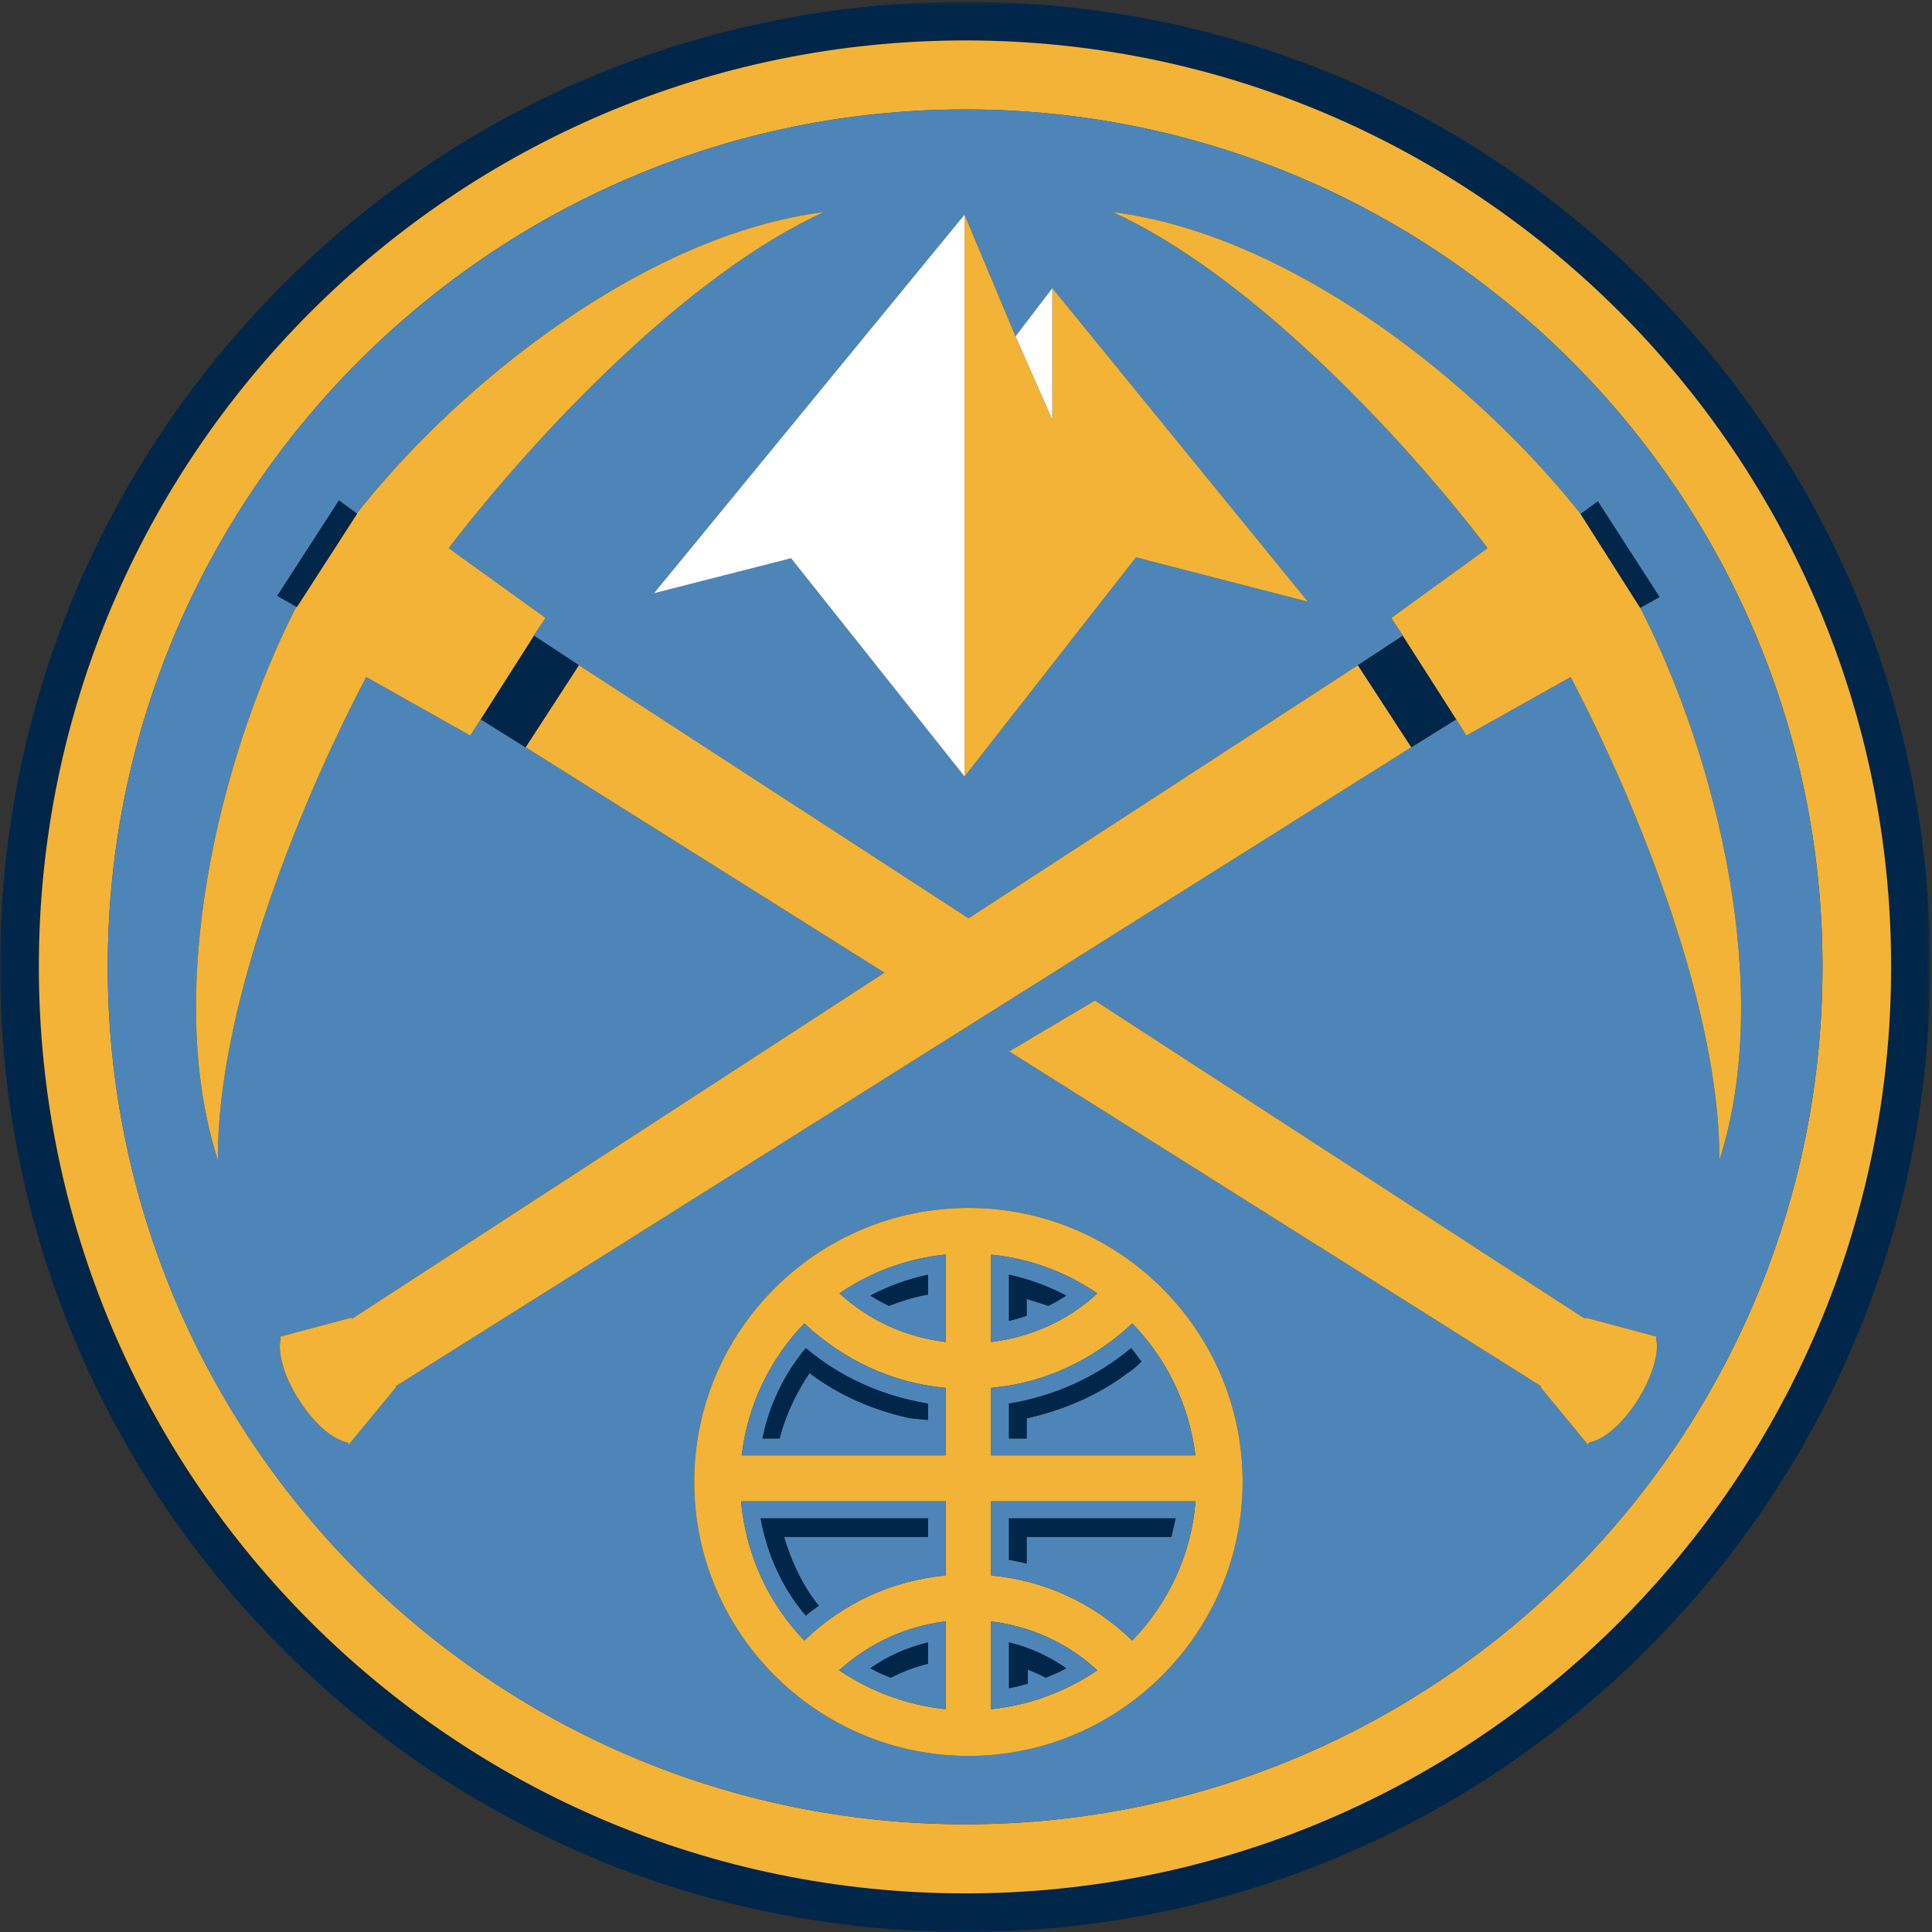 <?xml version="1.0" encoding="UTF-8" standalone="no"?>
<svg width="500px" height="500px" viewBox="0 0 500 500" version="1.1" xmlns="http://www.w3.org/2000/svg" xmlns:xlink="http://www.w3.org/1999/xlink">
    <rect x="0" y="0" width="500" height="500" fill="#333333" stroke="none"/>
    <!-- Generator: Sketch 39.1 (31720) - http://www.bohemiancoding.com/sketch -->
    <title>DEN</title>
    <desc>Created with Sketch.</desc>
    <defs>
        <polygon id="path-1" points="0.06 500 499.548 500 499.548 0.46 0.06 0.46"></polygon>
    </defs>
    <g id="NBA" stroke="none" stroke-width="1" fill="none" fill-rule="evenodd">
        <g id="DEN">
            <g id="DNuggets_2nd_pms">
                <g id="Group-3">
                    <mask id="mask-2" fill="white">
                        <use xlink:href="#path-1"></use>
                    </mask>
                    <g id="Clip-2"></g>
                    <path d="M249.836,490.004 C117.554,490.004 10.058,382.501 10.058,250.156 C10.058,118.069 117.554,10.463 249.836,10.463 C381.986,10.463 489.419,118.069 489.419,250.156 C489.419,382.501 381.986,490.004 249.836,490.004 L249.836,490.004 Z M426.335,73.712 C379.062,26.447 316.422,0.46 249.836,0.46 C183.157,0.46 120.4,26.447 73.135,73.712 C26.042,120.883 0,183.649 0,250.156 C0,316.819 26.042,379.561 73.135,426.755 C120.4,474.029 183.157,500 249.836,500 C387.569,500 499.548,387.974 499.548,250.156 C499.548,183.649 473.506,120.883 426.335,73.712 L426.335,73.712 Z" id="Fill-1" fill="#00264A" mask="url(#mask-2)"></path>
                </g>
                <path d="M249.836,472.119 C127.425,472.119 27.882,372.583 27.882,250.156 C27.882,127.846 127.425,28.318 249.836,28.318 C372.209,28.318 471.659,127.846 471.659,250.156 C471.659,372.583 372.209,472.119 249.836,472.119 L249.836,472.119 Z M249.836,10.463 C117.554,10.463 10.058,118.069 10.058,250.156 C10.058,382.501 117.554,490.004 249.836,490.004 C381.986,490.004 489.419,382.501 489.419,250.156 C489.419,118.069 381.986,10.463 249.836,10.463 L249.836,10.463 Z" id="Fill-4" fill="#F3B336"></path>
                <path d="M406.484,175.213 L379.507,190.353 L376.84,186.097 L376.793,186.112 L376.84,186.167 L365.253,193.387 L102.404,358.766 L102.483,359.024 L90.256,373.861 L89.922,373.3 C86.257,372.661 81.329,368.544 77.392,362.291 C73.431,356.249 71.762,349.894 72.652,346.424 L72.457,345.933 L90.912,341.006 L91.115,341.286 L228.894,251.724 L136.025,193.379 L135.986,193.387 L124.439,186.167 L124.47,186.112 L124.439,186.097 L121.695,190.353 L94.787,175.213 C76.456,210.041 56.06,262.256 56.395,300.266 C42.205,256.346 56.777,196.155 76.542,157.294 L76.722,157.03 L71.762,154.208 L87.716,129.522 L92.331,132.89 C119.269,98.686 167.485,60.637 213.215,54.89 C178.674,70.609 139.978,110.848 116.112,141.857 L141.171,159.907 L138.107,164.546 L138.177,164.577 L138.216,164.546 L147.837,170.861 L250.655,237.65 L355.68,169.38 L363.001,164.546 L363.032,164.577 L363.11,164.546 L360.085,159.907 L384.996,141.857 C361.308,110.848 322.457,70.609 287.994,54.89 C333.809,60.645 381.986,98.786 409.073,133.015 L413.525,129.756 L429.485,154.511 L424.487,157.294 C444.431,196.155 459.113,256.346 444.969,300.266 C445.212,262.256 424.745,210.041 406.484,175.213 L406.484,175.213 Z M423.855,362.291 C419.941,368.544 414.998,372.661 411.286,373.3 L410.928,373.861 L398.703,359.024 L398.843,358.766 L261.181,272.097 L283.363,258.943 L410.18,341.286 L410.359,341.006 L428.783,345.933 L428.581,346.424 C429.485,349.894 427.668,356.249 423.855,362.291 L423.855,362.291 Z M250.655,454.435 C211.546,454.435 179.664,422.6 179.664,383.491 C179.664,344.374 211.546,312.609 250.655,312.609 C289.687,312.609 321.591,344.374 321.591,383.491 C321.591,422.6 289.687,454.435 250.655,454.435 L250.655,454.435 Z M262.818,87.045 L272.346,74.562 L338.511,155.736 L293.99,144.243 L249.626,200.957 L204.724,144.477 L169.255,153.529 L249.626,55.545 L262.818,87.045 L262.818,87.045 Z M249.836,28.318 C127.425,28.318 27.882,127.846 27.882,250.156 C27.882,372.583 127.425,472.119 249.836,472.119 C372.209,472.119 471.659,372.583 471.659,250.156 C471.659,127.846 372.209,28.318 249.836,28.318 L249.836,28.318 Z" id="Fill-5" fill="#4D85B9"></path>
                <path d="M256.495,376.646 L256.495,359.173 C270.287,357.972 282.957,351.96 293.023,342.503 C301.802,351.492 307.744,363.422 309.358,376.646 L256.495,376.646 L256.495,376.646 Z M293.023,424.573 C283.075,414.858 270.287,409.01 256.495,407.716 L256.495,388.551 L309.404,388.551 C308.305,402.484 302.262,414.99 293.023,424.573 L293.023,424.573 Z M256.495,442.334 L256.495,419.614 C266.763,420.885 276.33,425.197 283.979,432.268 C275.94,437.719 266.631,441.266 256.495,442.334 L256.495,442.334 Z M256.495,324.695 C266.631,325.708 275.94,329.233 283.979,334.722 C276.33,341.824 266.763,346.035 256.495,347.305 L256.495,324.695 L256.495,324.695 Z M244.722,347.305 C234.469,346.035 224.988,341.824 217.253,334.722 C225.252,329.233 234.609,325.708 244.722,324.671 L244.722,347.305 L244.722,347.305 Z M244.722,376.646 L191.968,376.646 C193.496,363.422 199.445,351.492 208.154,342.503 C218.282,351.96 230.991,357.972 244.722,359.173 L244.722,376.646 L244.722,376.646 Z M244.722,407.716 C230.991,409.01 218.173,414.858 208.154,424.573 C198.93,414.99 193.067,402.484 191.78,388.551 L244.722,388.551 L244.722,407.716 L244.722,407.716 Z M244.722,442.334 C234.609,441.258 225.252,437.719 217.16,432.268 C224.988,425.197 234.469,420.885 244.722,419.614 L244.722,442.334 L244.722,442.334 Z M250.655,312.609 C211.546,312.609 179.664,344.374 179.664,383.491 C179.664,422.6 211.546,454.435 250.655,454.435 C289.687,454.435 321.591,422.6 321.591,383.491 C321.591,344.374 289.687,312.609 250.655,312.609 L250.655,312.609 Z" id="Fill-6" fill="#F3B336"></path>
                <path d="M424.487,157.294 L409.073,133.015 C381.986,98.786 333.809,60.645 287.994,54.89 C322.457,70.609 361.308,110.848 384.996,141.857 L360.085,159.907 L363.11,164.546 L363.032,164.577 L376.793,186.112 L376.84,186.097 L379.507,190.353 L406.484,175.213 C424.745,210.041 445.212,262.256 444.969,300.266 C459.113,256.346 444.431,196.155 424.487,157.294" id="Fill-7" fill="#F3B336"></path>
                <path d="M138.107,164.546 L141.171,159.907 L116.112,141.857 C139.978,110.848 178.674,70.609 213.215,54.89 C167.485,60.637 119.269,98.686 92.331,132.89 L92.409,132.929 L76.83,157.092 L76.722,157.03 L76.542,157.294 C56.777,196.155 42.205,256.346 56.395,300.266 C56.06,262.256 76.456,210.041 94.787,175.213 L121.695,190.353 L124.439,186.097 L124.47,186.112 L138.177,164.577 L138.107,164.546" id="Fill-8" fill="#F3B336"></path>
                <path d="M355.68,169.38 L250.655,237.65 L147.837,170.861 L149.802,172.156 L136.025,193.379 L228.894,251.724 L91.115,341.286 L90.912,341.006 L72.457,345.933 L72.652,346.424 C71.762,349.894 73.431,356.249 77.392,362.291 C81.329,368.544 86.257,372.661 89.922,373.3 L90.256,373.861 L102.483,359.024 L102.404,358.766 L365.253,193.387 L351.43,172.156 L355.68,169.38" id="Fill-9" fill="#F3B336"></path>
                <path d="M410.359,341.006 L410.18,341.286 L283.363,258.943 L261.181,272.097 L398.843,358.766 L398.703,359.024 L410.928,373.861 L411.286,373.3 C414.998,372.661 419.941,368.544 423.855,362.291 C427.668,356.249 429.485,349.894 428.581,346.424 L428.783,345.933 L410.359,341.006" id="Fill-10" fill="#F3B336"></path>
                <polyline id="Fill-11" fill="#00264A" points="92.409 132.929 92.331 132.89 87.716 129.522 71.762 154.208 76.722 157.03 76.83 157.092 92.409 132.929"></polyline>
                <polyline id="Fill-12" fill="#00264A" points="147.837 170.861 138.216 164.546 138.177 164.577 124.47 186.112 124.439 186.167 135.986 193.387 136.025 193.379 149.802 172.156 147.837 170.861"></polyline>
                <polyline id="Fill-13" fill="#00264A" points="429.485 154.511 413.525 129.756 409.073 133.015 424.487 157.294 429.485 154.511"></polyline>
                <polyline id="Fill-14" fill="#00264A" points="363.001 164.546 355.68 169.38 351.43 172.156 365.253 193.387 376.84 186.167 376.793 186.112 363.032 164.577 363.001 164.546"></polyline>
                <polyline id="Fill-15" fill="#F3B336" points="293.99 144.243 338.511 155.736 272.346 74.562 272.346 108.642 262.818 87.045 249.626 55.545 249.626 200.957 293.99 144.243"></polyline>
                <polyline id="Fill-16" fill="#FFFFFF" points="272.346 74.562 262.818 87.045 272.346 108.642 272.346 74.562"></polyline>
                <path d="M295.401,352.373 C294.388,353.395 293.195,354.479 291.791,355.359 C284.104,361.137 275.075,365.004 265.696,367.055 L265.696,372.286 L261.126,372.286 L261.126,363.243 C272.821,361.316 283.597,356.521 292.75,348.896 C293.296,349.52 294.988,351.859 295.058,351.96 C295.3,352.085 295.401,352.264 295.401,352.373 L295.401,352.373 Z M256.495,359.173 L256.495,376.646 L309.358,376.646 C307.744,363.422 301.802,351.492 293.023,342.503 C282.957,351.96 270.287,357.972 256.495,359.173 L256.495,359.173 Z" id="Fill-17" fill="#4D85B9"></path>
                <path d="M265.696,336.172 L265.696,340.499 C264.315,341.006 262.741,341.489 261.126,341.824 L261.126,329.895 C266.326,331.026 271.262,332.85 275.94,335.298 C274.381,336.288 272.954,337.17 271.262,337.949 C269.461,337.27 267.457,336.733 265.696,336.172 L265.696,336.172 Z M256.495,324.695 L256.495,347.305 C266.763,346.035 276.33,341.824 283.979,334.722 C275.94,329.233 266.631,325.708 256.495,324.695 L256.495,324.695 Z" id="Fill-18" fill="#4D85B9"></path>
                <path d="M240.168,335.033 C236.683,335.626 233.237,336.733 230.056,337.949 C228.387,337.17 226.866,336.288 225.252,335.298 C229.876,332.85 234.905,331.026 240.168,329.895 L240.168,335.033 L240.168,335.033 Z M244.722,347.305 L244.722,324.671 C234.609,325.708 225.252,329.233 217.253,334.722 C224.988,341.824 234.469,346.035 244.722,347.305 L244.722,347.305 Z" id="Fill-19" fill="#4D85B9"></path>
                <path d="M240.168,363.243 L240.168,367.484 L235.607,367.055 C226.056,365.004 217.16,361.137 209.511,355.359 C207.063,358.845 203.554,365.215 201.76,372.286 L197.339,372.286 C199.079,363.578 202.922,355.664 208.536,348.896 C217.596,356.521 228.387,361.316 240.168,363.243 L240.168,363.243 Z M191.968,376.646 L244.722,376.646 L244.722,359.173 C230.991,357.972 218.282,351.96 208.154,342.503 C199.445,351.492 193.496,363.422 191.968,376.646 L191.968,376.646 Z" id="Fill-20" fill="#4D85B9"></path>
                <path d="M240.168,397.759 L202.922,397.759 C204.248,402.304 207.063,409.697 211.896,415.544 C210.735,416.401 209.589,417.229 208.536,418.117 C202.361,410.858 198.556,402.304 196.848,392.948 L240.168,392.948 L240.168,397.759 L240.168,397.759 Z M208.154,424.573 C218.173,414.858 230.991,409.01 244.722,407.716 L244.722,388.551 L191.78,388.551 C193.067,402.484 198.93,414.99 208.154,424.573 L208.154,424.573 Z" id="Fill-21" fill="#4D85B9"></path>
                <path d="M240.168,430.577 C236.683,431.387 233.517,432.682 230.531,434.179 C228.613,433.438 226.866,432.682 225.252,431.731 C229.674,428.604 234.78,426.366 240.168,425.056 L240.168,430.577 L240.168,430.577 Z M244.722,442.334 L244.722,419.614 C234.469,420.885 224.988,425.197 217.16,432.268 C225.252,437.719 234.609,441.258 244.722,442.334 L244.722,442.334 Z" id="Fill-22" fill="#4D85B9"></path>
                <path d="M261.126,425.056 C266.561,426.366 271.363,428.604 275.94,431.731 C274.326,432.682 272.518,433.438 270.654,434.179 C269.15,433.36 267.457,432.682 265.976,432.074 L265.976,435.738 C264.315,436.222 262.741,436.611 261.126,436.907 L261.126,425.056 L261.126,425.056 Z M256.495,442.334 C266.631,441.266 275.94,437.719 283.979,432.268 C276.33,425.197 266.763,420.885 256.495,419.614 L256.495,442.334 L256.495,442.334 Z" id="Fill-23" fill="#4D85B9"></path>
                <path d="M261.126,392.948 L304.258,392.948 L303.144,397.759 L265.696,397.759 L265.696,404.668 C264.315,404.285 262.741,403.958 261.126,403.677 L261.126,392.948 L261.126,392.948 Z M256.495,407.716 C270.287,409.01 283.075,414.858 293.023,424.573 C302.262,414.99 308.305,402.484 309.404,388.551 L256.495,388.551 L256.495,407.716 L256.495,407.716 Z" id="Fill-24" fill="#4D85B9"></path>
                <path d="M265.976,432.074 C267.457,432.682 269.15,433.36 270.654,434.179 C272.518,433.438 274.326,432.682 275.94,431.731 C271.363,428.604 266.561,426.366 261.126,425.056 L261.126,436.907 C262.741,436.611 264.315,436.222 265.976,435.738 L265.976,432.074" id="Fill-25" fill="#00264A"></path>
                <path d="M261.126,363.243 L261.126,372.286 L265.696,372.286 L265.696,367.055 C275.075,365.004 284.104,361.137 291.791,355.359 C293.195,354.479 294.388,353.395 295.401,352.373 C295.401,352.264 295.3,352.085 295.058,351.96 C294.988,351.859 293.296,349.52 292.75,348.896 C283.597,356.521 272.821,361.316 261.126,363.243" id="Fill-26" fill="#00264A"></path>
                <path d="M201.76,372.286 C203.554,365.215 207.063,358.845 209.511,355.359 C217.16,361.137 226.056,365.004 235.607,367.055 L240.168,367.484 L240.168,363.243 C228.387,361.316 217.596,356.521 208.536,348.896 C202.922,355.664 199.079,363.578 197.339,372.286 L201.76,372.286" id="Fill-27" fill="#00264A"></path>
                <path d="M208.536,418.117 C209.589,417.229 210.735,416.401 211.896,415.544 C207.063,409.697 204.248,402.304 202.922,397.759 L240.168,397.759 L240.168,392.948 L196.848,392.948 C198.556,402.304 202.361,410.858 208.536,418.117" id="Fill-28" fill="#00264A"></path>
                <path d="M265.696,397.759 L303.144,397.759 L304.258,392.948 L261.126,392.948 L261.126,403.677 C262.741,403.958 264.315,404.285 265.696,404.668 L265.696,397.759" id="Fill-29" fill="#00264A"></path>
                <path d="M230.056,337.949 C233.237,336.733 236.683,335.626 240.168,335.033 L240.168,329.895 C234.905,331.026 229.876,332.85 225.252,335.298 C226.866,336.288 228.387,337.17 230.056,337.949" id="Fill-30" fill="#00264A"></path>
                <path d="M261.126,329.895 L261.126,341.824 C262.741,341.489 264.315,341.006 265.696,340.499 L265.696,336.172 C267.457,336.733 269.461,337.27 271.262,337.949 C272.954,337.17 274.381,336.288 275.94,335.298 C271.262,332.85 266.326,331.026 261.126,329.895" id="Fill-31" fill="#00264A"></path>
                <path d="M230.531,434.179 C233.517,432.682 236.683,431.387 240.168,430.577 L240.168,425.056 C234.78,426.366 229.674,428.604 225.252,431.731 C226.866,432.682 228.613,433.438 230.531,434.179" id="Fill-32" fill="#00264A"></path>
                <polyline id="Fill-33" fill="#FFFFFF" points="204.724 144.477 249.626 200.957 249.626 55.545 169.255 153.529 204.724 144.477"></polyline>
            </g>
        </g>
    </g>
</svg>